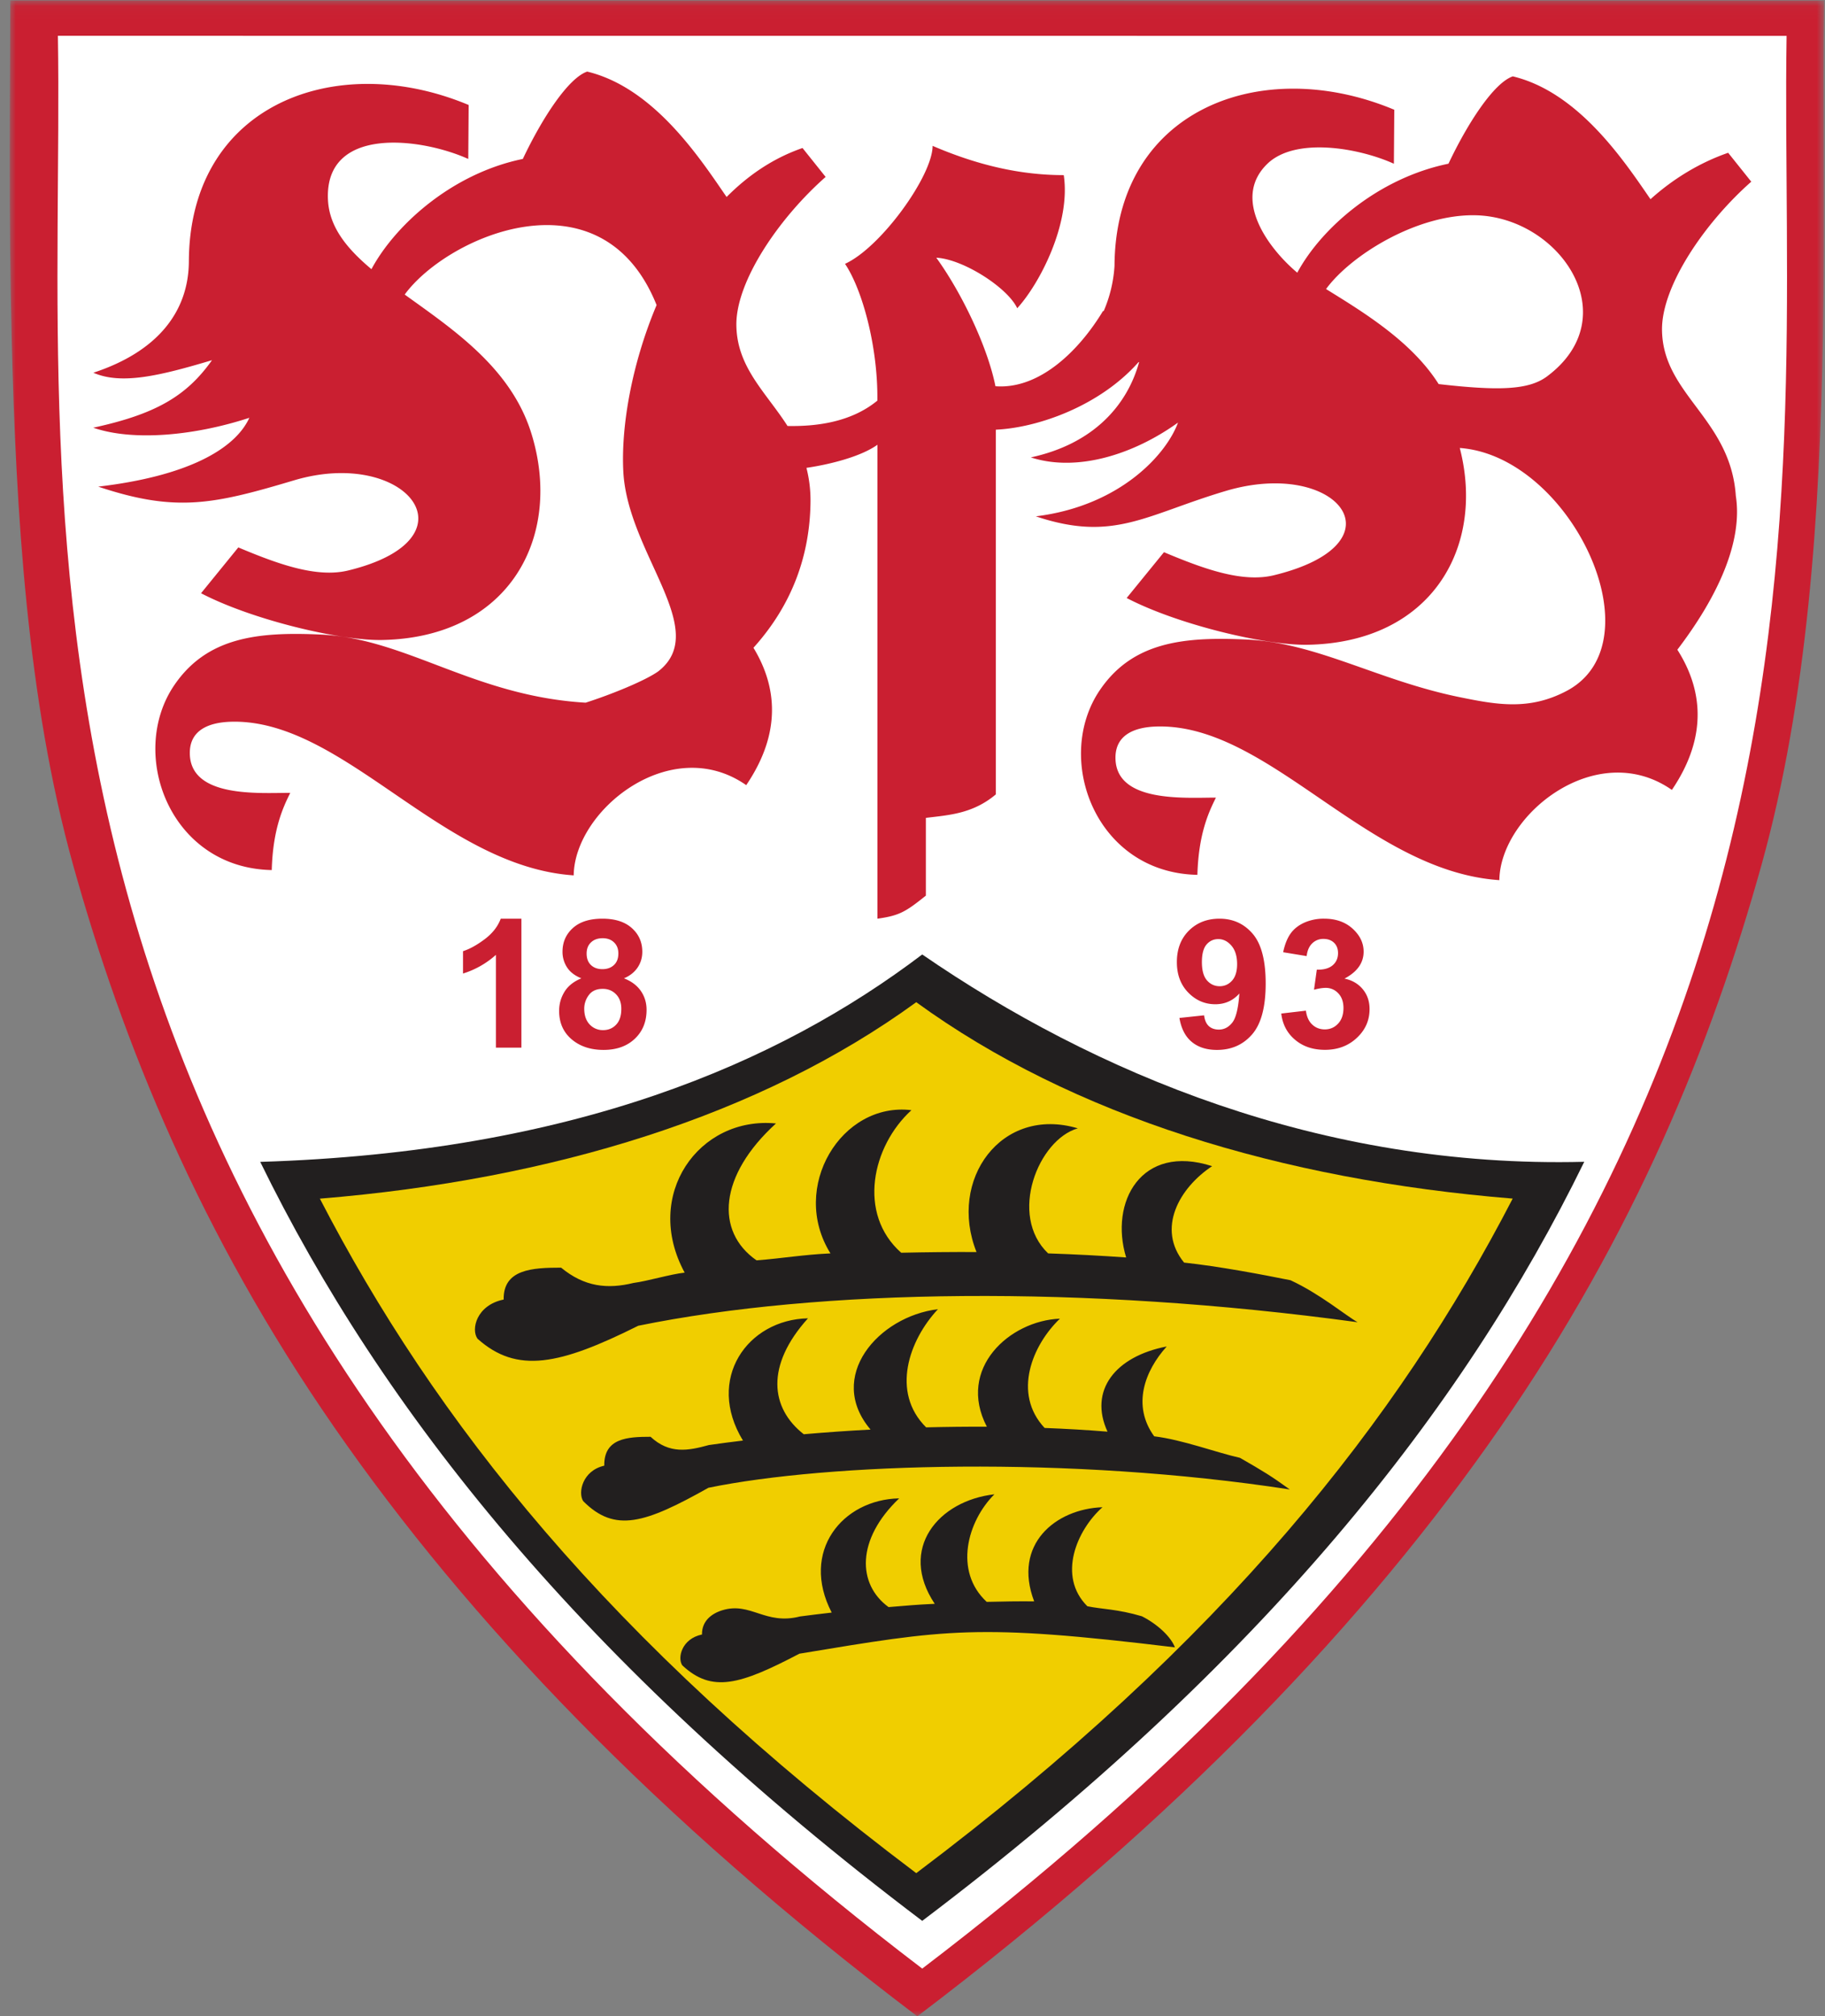 <svg xmlns="http://www.w3.org/2000/svg" xmlns:xlink="http://www.w3.org/1999/xlink" width="153" height="169" viewBox="0 0 153 169">
    <rect x="0" y="0" width="153" height="169" fill="#808080" stroke="none"/>
    <defs>
        <path id="a" d="M0 .042h152.111V169H0z"/>
    </defs>
    <g fill="none" fill-rule="evenodd">
        <g transform="translate(.817)">
            <mask id="b" fill="#fff">
                <use xlink:href="#a"/>
            </mask>
            <path fill="#CA1F31" d="M76.085 169c-21.991-16.658-37.672-33.206-48.844-49.32-11.305-16.303-17.76-32.218-21.938-47.215C1.45 58.625.525 42.95.16 28.277-.096 17.909.027 8.413.046.042L152.111.05c-.134 8.37.083 17.86-.099 28.228-.258 14.675-1.29 30.35-5.144 44.188-4.175 14.997-10.631 30.912-21.939 47.217-11.171 16.112-26.85 32.66-48.844 49.318" mask="url(#b)"/>
        </g>
        <path fill="#FFF" d="M4.854 3c.643 40.124-8.543 100.283 72.461 162 81.008-61.71 71.823-121.868 72.465-161.992"/>
        <path fill="#CA1F31" d="M43.712 87.81h-2.136v-7.778a7.427 7.427 0 0 1-2.759 1.566v-1.875c.557-.176 1.16-.509 1.816-1.001.653-.492 1.104-1.067 1.347-1.722h1.732v10.81zM48.737 82c-.553-.226-.955-.534-1.204-.929a2.357 2.357 0 0 1-.375-1.295c0-.805.289-1.467.868-1.99.58-.525 1.405-.786 2.475-.786 1.062 0 1.881.26 2.467.786.587.523.88 1.185.88 1.99 0 .497-.137.943-.405 1.334-.268.389-.646.684-1.133.89.62.241 1.088.59 1.41 1.05.322.462.485.991.485 1.592 0 .995-.33 1.804-.986 2.423-.655.622-1.529.935-2.62.935-1.013 0-1.856-.258-2.53-.772-.795-.607-1.194-1.439-1.194-2.498 0-.582.15-1.115.45-1.603.296-.486.77-.861 1.412-1.127zm.443-2.078c0 .411.12.732.36.961.24.23.56.347.961.347.408 0 .731-.118.973-.35.246-.23.366-.552.366-.965 0-.388-.12-.696-.364-.929-.239-.233-.557-.348-.952-.348-.411 0-.738.118-.981.352-.245.235-.363.545-.363.932zm-.2 4.612c0 .568.152 1.011.453 1.33a1.5 1.5 0 0 0 1.13.477c.44 0 .805-.154 1.092-.459.292-.307.434-.748.434-1.326 0-.505-.146-.91-.44-1.215-.294-.307-.667-.458-1.117-.458-.523 0-.913.172-1.167.52a1.872 1.872 0 0 0-.385 1.131zm49.898.786l2.068-.22c.05.407.183.707.396.903.212.194.494.293.845.293.439 0 .814-.196 1.124-.587.308-.393.506-1.206.592-2.438-.537.602-1.209.9-2.016.9-.874 0-1.63-.322-2.268-.977-.638-.654-.955-1.506-.955-2.554 0-1.09.335-1.969 1.008-2.639.672-.668 1.528-1.001 2.567-1.001 1.13 0 2.058.422 2.782 1.266.725.845 1.088 2.234 1.088 4.168 0 1.966-.378 3.387-1.133 4.258-.755.873-1.738 1.308-2.952 1.308-.87 0-1.574-.226-2.111-.672-.54-.448-.885-1.117-1.035-2.008zm4.836-4.509c0-.666-.161-1.183-.476-1.55-.317-.367-.682-.55-1.098-.55-.395 0-.725.15-.985.45-.262.303-.393.797-.393 1.48 0 .696.142 1.207.426 1.532.285.324.64.488 1.065.488.411 0 .755-.157 1.038-.468.28-.317.423-.776.423-1.382zm3.7 4.14l2.068-.241c.068.508.242.898.534 1.168.289.268.638.402 1.048.402.44 0 .814-.16 1.116-.482.301-.325.45-.76.45-1.31 0-.518-.144-.927-.433-1.231a1.406 1.406 0 0 0-1.056-.457c-.274 0-.6.053-.98.155l.235-1.68c.578.013 1.017-.107 1.323-.364.303-.257.455-.599.455-1.025 0-.363-.11-.65-.334-.867-.222-.215-.52-.323-.89-.323a1.3 1.3 0 0 0-.934.368c-.259.245-.417.602-.472 1.072l-1.97-.324c.137-.65.343-1.17.62-1.561.275-.388.662-.695 1.154-.918A4.004 4.004 0 0 1 111.01 77c1.052 0 1.893.323 2.525.97.524.528.785 1.126.785 1.792 0 .942-.535 1.696-1.606 2.261.641.13 1.152.429 1.534.89.38.457.57 1.013.57 1.663 0 .947-.354 1.75-1.07 2.417-.713.668-1.604 1-2.668 1-1.009 0-1.844-.28-2.507-.843-.667-.56-1.051-1.293-1.158-2.199zM120.61 32.192c-2.255-3.57-6.313-6.029-9.44-7.965 2.08-2.845 7.644-6.3 12.553-6.183 7.049.167 12.701 8.49 5.97 13.508-1.55 1.155-4.103 1.208-9.084.64M116.891 9.2c-5.897-2.472-12.125-2.335-16.682.307-4.022 2.33-6.738 6.61-6.773 12.772a11.291 11.291 0 0 1-.916 3.817l-.036-.049c-1.99 3.305-5.31 6.606-9.03 6.325-.666-3.33-2.856-7.874-4.96-10.772 2.265.12 5.98 2.513 6.786 4.235 1.86-2.03 4.51-7.077 3.901-11.157-3.7 0-7.297-.862-10.996-2.453 0 2.5-4.336 8.524-7.342 9.888 1.504 2.24 2.772 7.107 2.71 11.467-2.229 1.831-5.163 2.17-7.53 2.124-1.812-2.829-4.254-4.915-4.289-8.463-.035-3.682 3.586-8.98 7.484-12.412l-1.938-2.424c-2.438.844-4.521 2.253-6.364 4.104l-.1-.142C58.593 13.133 54.769 7.337 49.226 6c-1.59.55-3.772 3.897-5.395 7.322-5.974 1.227-10.719 5.57-12.691 9.239-2.06-1.727-3.538-3.531-3.645-5.819-.293-6.228 7.798-5.208 11.762-3.419L39.29 8.8c-5.897-2.47-12.127-2.333-16.683.307-4.02 2.33-6.738 6.611-6.773 12.773-.01 4.201-2.584 7.58-8.006 9.36 2.36 1.039 5.607.244 9.945-1.05-2.114 2.978-4.665 4.514-9.956 5.658 3.307 1.145 8.437.691 13.088-.83-1.203 2.627-5.19 4.893-12.67 5.77 6.533 2.185 9.686 1.478 16.417-.528 9.414-2.807 15.527 4.885 4.544 7.555-2.666.649-5.93-.552-9.217-1.932l-3.124 3.84c4.295 2.239 11.67 3.985 15.173 3.919 10.754-.205 15.192-8.743 12.514-17.331-1.707-5.472-6.53-8.679-10.614-11.622 3.594-4.915 16.521-10.576 21.118.881-2.061 4.888-2.988 10.11-2.79 13.95.354 6.88 7.4 13.304 2.917 16.76-1.092.774-3.916 1.926-6.075 2.616-9.348-.55-15.005-5.365-22.146-5.706-5.351-.256-9.61.217-12.351 4.254-3.888 5.729-.374 15.313 8.182 15.482.094-3.404.929-5.222 1.552-6.472-2.63 0-8.428.449-8.422-3.355.004-1.938 1.644-2.565 3.51-2.607C28.8 60.28 37.026 72.626 48.096 73.37c.074-5.502 8.179-11.953 14.464-7.562 3.031-4.466 2.527-8.356.606-11.514 3.267-3.625 4.713-7.752 4.782-12.13a11.064 11.064 0 0 0-.339-2.95c2.025-.297 4.584-.955 5.952-1.936V77c1.84-.256 2.365-.573 4.06-1.933v-6.515c1.86-.234 3.91-.32 5.866-1.97V36.014c3.477-.157 8.679-1.954 11.957-5.655l.056-.015c-.988 3.593-3.79 6.85-9.08 7.994 3.932 1.269 8.687-.292 12.338-2.918-.953 2.626-4.817 6.982-11.92 7.858 6.531 2.184 9.185-.12 15.915-2.126 9.415-2.806 15.026 4.394 4.043 7.064-2.664.648-5.927-.552-9.214-1.933l-3.128 3.84c4.298 2.24 11.672 3.986 15.177 3.919 10.402-.198 14.896-8.196 12.75-16.494 9.268.67 16.709 16.27 8.956 20.364-3.135 1.654-5.85 1.156-8.951.524-6.847-1.392-11.957-4.55-17.832-4.83-5.35-.257-9.609.202-12.35 4.24-3.889 5.728-.375 15.312 8.18 15.48.096-3.405.93-5.222 1.555-6.473-2.63 0-8.43.449-8.423-3.354.003-1.94 1.642-2.566 3.511-2.607 9.376-.211 17.6 12.134 28.671 12.879.073-5.502 8.178-11.952 14.464-7.563 3.105-4.578 2.498-8.553.459-11.751 3.4-4.463 5.499-9.054 4.902-12.893-.442-6.487-6.138-8.49-6.188-13.92-.033-3.683 3.585-8.981 7.483-12.415l-1.937-2.423c-2.36.817-4.593 2.163-6.512 3.892-2.231-3.247-6.04-8.972-11.543-10.298-1.59.55-3.772 3.898-5.393 7.321-5.975 1.23-10.704 5.467-12.676 9.136-2.4-2.014-5.542-6.198-2.505-9.13 2.339-2.255 7.632-1.346 10.605-.003"/>
        <path fill="#221F1F" d="M77.315 161c-28.527-21.556-45.385-42.916-55.498-63.616 26.265-.81 43.481-8.28 55.498-17.384 14.347 9.868 33.382 17.942 55.502 17.378-10.112 20.697-26.971 42.057-55.502 63.622"/>
        <path fill="#F0CE00" d="M76.814 157c-25.867-19.477-40.426-38.029-49.997-56.533C46.257 98.877 63.703 93.54 76.814 84c13.117 9.535 30.56 14.876 50.003 16.462-9.575 18.506-24.13 37.057-50.003 56.538"/>
        <path fill="#221F1F" d="M53.12 107.53c1.155-.148 3.08-.733 4.279-.863-3.53-6.507 1.196-13.134 7.655-12.503-4.799 4.368-5.11 9.05-1.63 11.473 2.282-.178 3.855-.472 6.198-.582-3.455-5.541.93-12.72 6.789-12.005-3.307 3.012-4.549 8.685-.858 11.95 2.111-.048 4.222-.067 6.313-.06-2.412-6.053 2.082-12.28 8.493-10.367-3.306.94-5.852 7.276-2.487 10.482 2.233.075 4.42.189 6.54.341-1.414-4.632 1.253-9.574 7.207-7.653-2.754 1.823-4.675 5.236-2.35 8.083 2.94.317 6.434.98 8.92 1.478 2.476 1.144 4.656 2.978 5.628 3.52-22.998-3.144-45.09-2.808-60.309.296-6.615 3.305-10.168 4.04-13.474 1.088-.567-.781-.084-2.822 2.192-3.284-.047-2.546 2.409-2.674 4.815-2.674 1.958 1.615 3.887 1.817 6.078 1.28m6.32 13.587c.932-.134 1.881-.26 2.848-.375-3.145-5.147.367-10.138 5.452-10.246-3.57 3.957-3.16 7.523-.354 9.717 1.839-.16 3.712-.292 5.599-.391-3.748-4.412.635-9.482 5.65-10.09-2.423 2.59-3.965 6.948-.99 9.905 1.703-.043 3.405-.063 5.09-.054-2.542-4.884 1.92-8.895 6.125-9.056-2.305 2.204-3.996 6.257-1.283 9.159 1.799.07 3.563.17 5.273.311-1.59-3.45.648-6.309 4.964-7.14-1.856 2.057-2.923 4.95-1.05 7.53 2.37.285 5.186 1.353 7.193 1.804 1.99 1.146 2.583 1.503 4.174 2.65-18.542-2.848-38.71-2.202-48.737-.141-5.334 2.995-7.835 3.794-10.5 1.12-.457-.704-.068-2.557 1.767-2.972-.038-2.307 1.943-2.422 3.881-2.422 1.576 1.461 3.132 1.178 4.899.69m7.626 14.37c.868-.113 1.758-.223 2.66-.326-2.66-5.133.902-9.478 5.658-9.572-3.616 3.447-3.513 7.204-.89 9.113 1.719-.138 2.105-.19 3.87-.275-3.085-4.625.316-8.65 5.003-9.179-2.265 2.259-3.426 6.44-.645 9.016 1.591-.037 2.402-.053 3.978-.043-1.819-4.779 1.795-7.747 5.726-7.89-2.156 1.92-3.801 5.775-1.266 8.3 1.228.255 2.51.23 4.574.841 1.35.686 2.447 1.75 2.766 2.605-16.665-2.02-19.135-1.508-31.48.53-4.986 2.612-7.325 3.305-9.817.98-.427-.616-.064-2.229 1.65-2.589-.02-1.132.806-1.76 1.716-2.035 2.366-.718 3.58 1.272 6.497.525"/>
    </g>
</svg>
